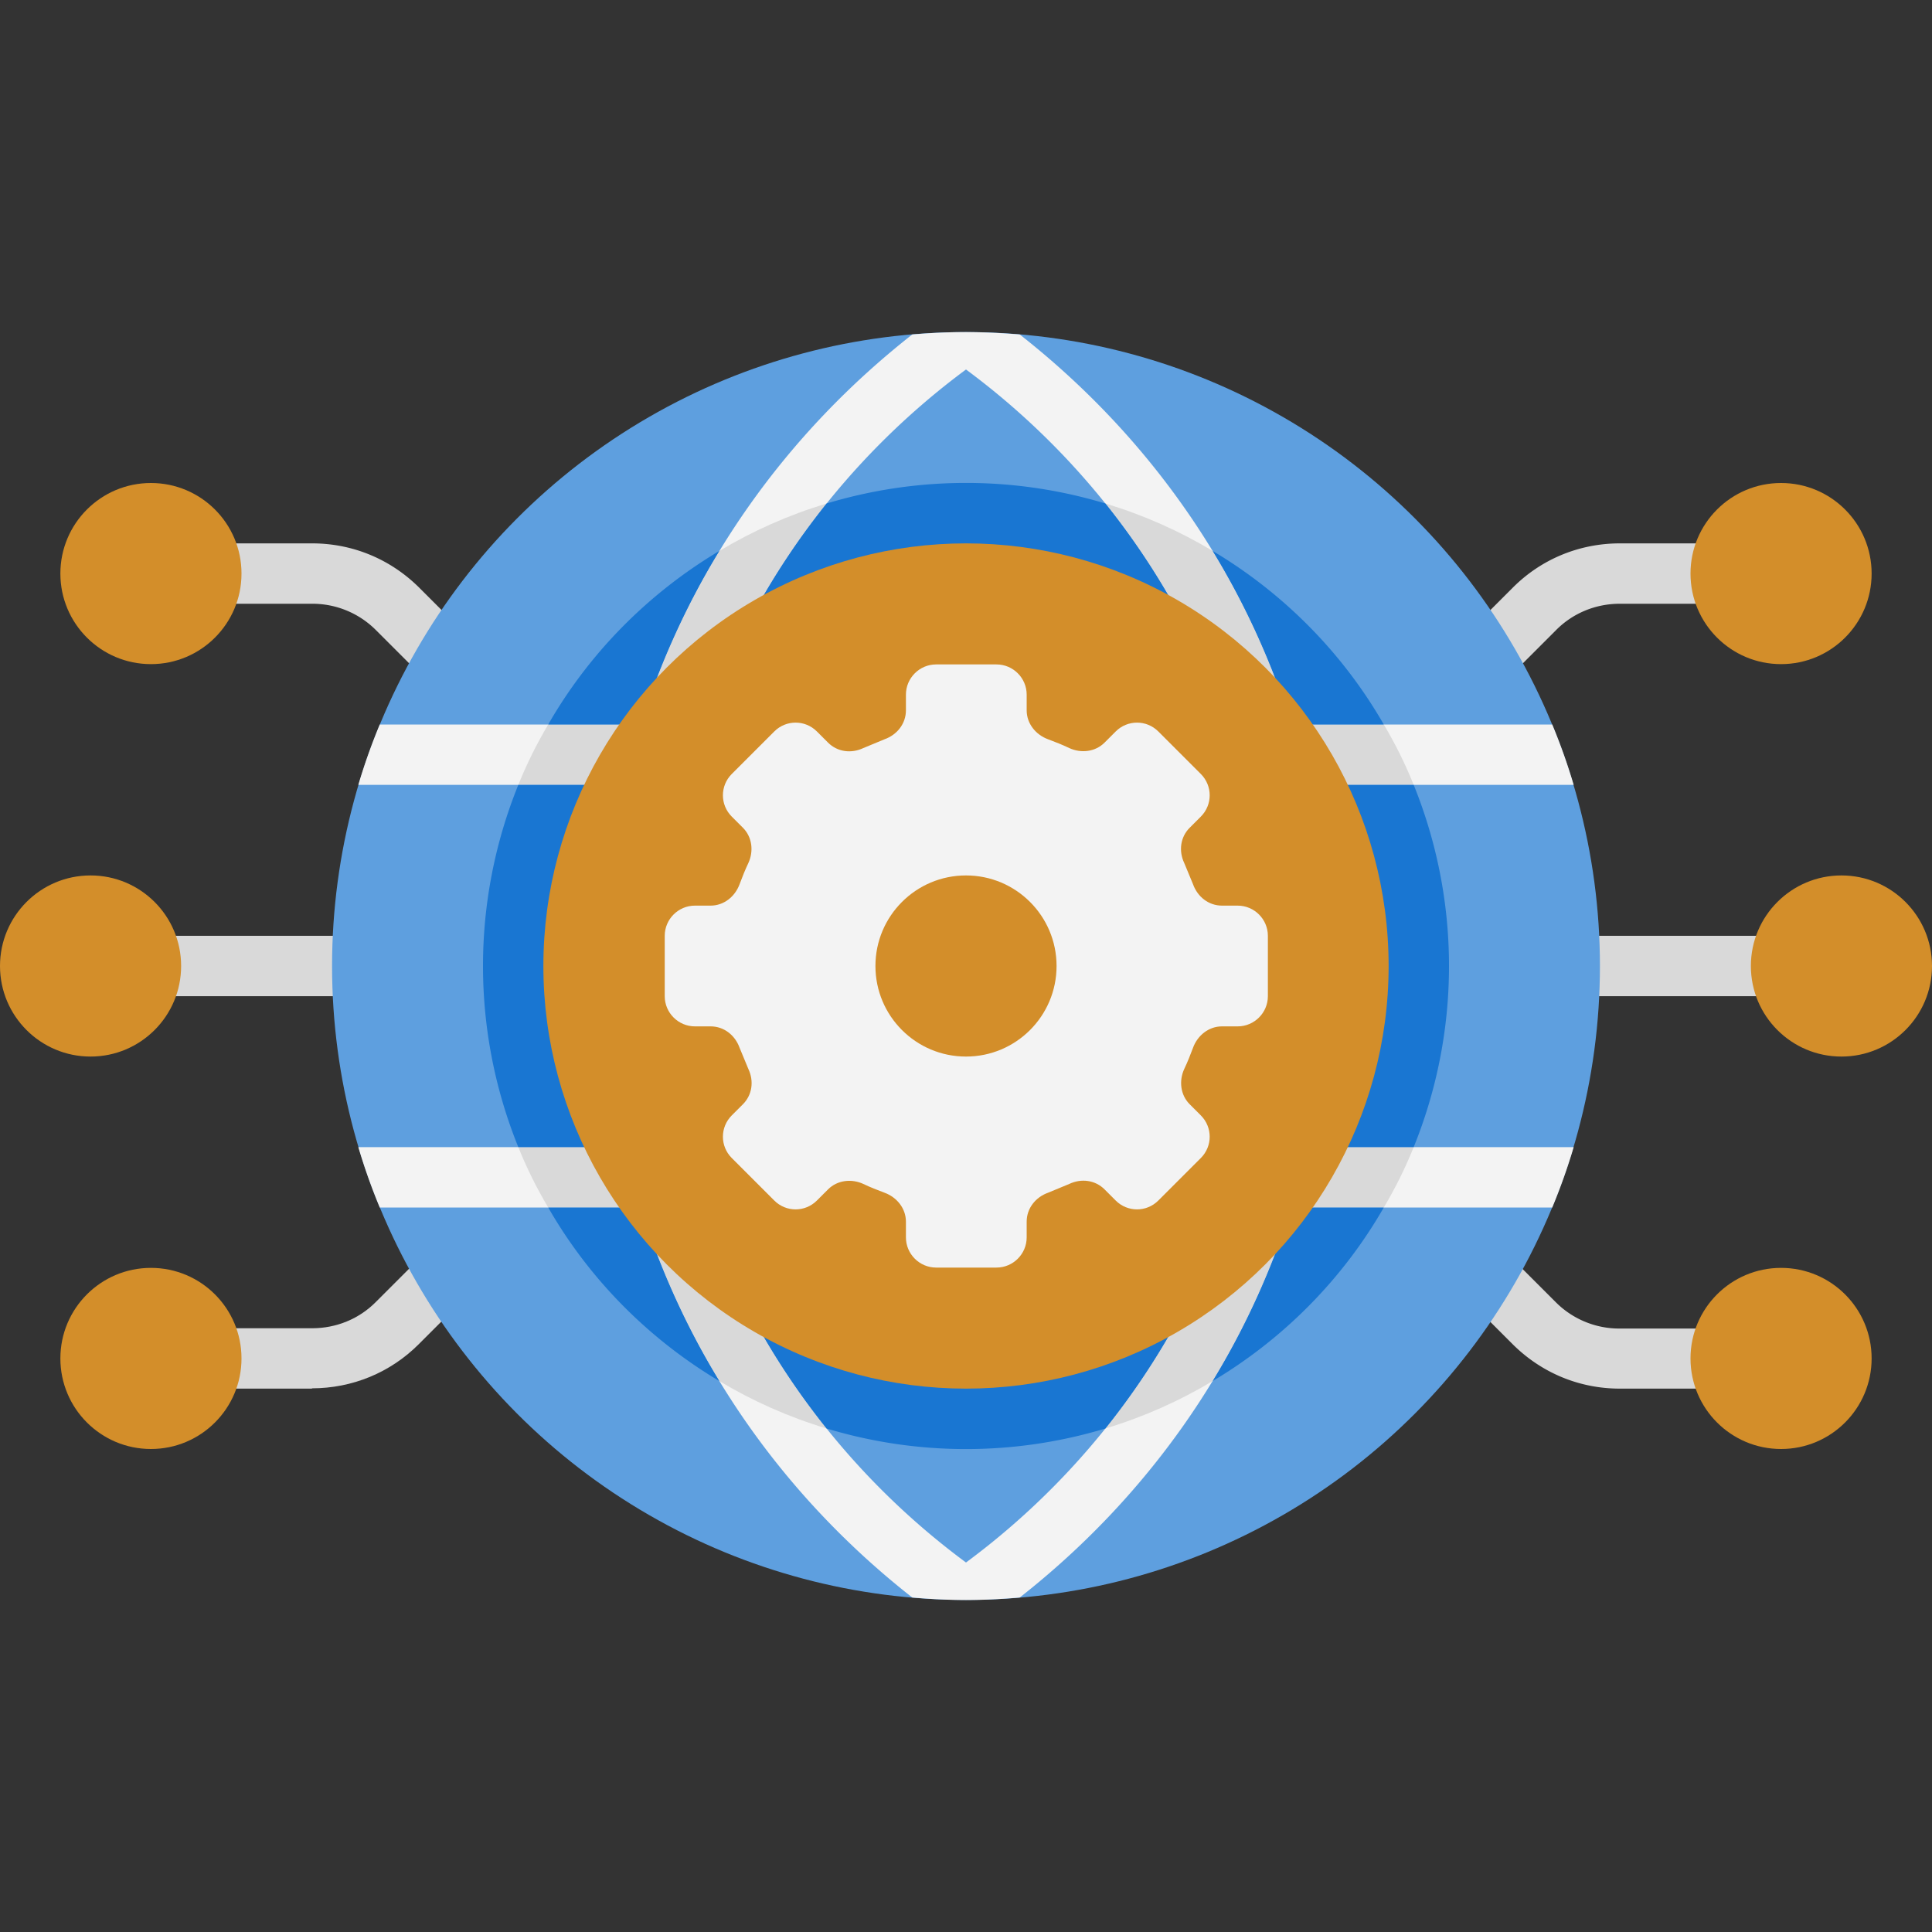<svg xmlns="http://www.w3.org/2000/svg" viewBox="0 0 64 64" xmlns:v="https://vecta.io/nano"><rect x="0" y="0" width="64" height="64" fill="#333333" stroke="none"/><path d="M45 27c-.88 0-1.34-1.07-.71-1.71l5.83-5.83c.94-.94 2.2-1.46 3.54-1.46H59c.55 0 1 .45 1 1s-.45 1-1 1h-5.34c-.8 0-1.56.31-2.12.88l-5.83 5.83A.98.98 0 0 1 45 27z" fill="#d9d9d9"/><circle cx="59" cy="19" r="3" fill="#d38e2a"/><path d="M59 46h-5.34c-1.34 0-2.59-.52-3.54-1.46l-5.83-5.83c-.39-.39-.39-1.02 0-1.41s1.02-.39 1.41 0l5.83 5.83a2.97 2.97 0 0 0 2.12.88h5.34c.55 0 1 .45 1 1s-.45 1-1 1zm2-13H51c-.55 0-1-.45-1-1s.45-1 1-1h10c.55 0 1 .45 1 1s-.45 1-1 1z" fill="#d9d9d9"/><g fill="#d38e2a"><circle cx="61" cy="32" r="3"/><circle cx="59" cy="45" r="3"/></g><path d="M19 27c-.26 0-.51-.1-.71-.29l-5.83-5.83a2.97 2.97 0 0 0-2.12-.88H5c-.55 0-1-.45-1-1s.45-1 1-1h5.34c1.34 0 2.59.52 3.54 1.46l5.83 5.83A1.01 1.01 0 0 1 19 27z" fill="#d9d9d9"/><circle cx="5" cy="19" r="3" fill="#d38e2a"/><path d="M10.34 46H5c-.55 0-1-.45-1-1s.45-1 1-1h5.34c.8 0 1.56-.31 2.12-.88l5.83-5.83c.39-.39 1.02-.39 1.41 0s.39 1.02 0 1.41l-5.83 5.83c-.94.94-2.2 1.46-3.54 1.46zM13 33H3c-.55 0-1-.45-1-1s.45-1 1-1h10c.55 0 1 .45 1 1s-.45 1-1 1z" fill="#d9d9d9"/><circle cx="32" cy="32" r="21" fill="#5e9fdf"/><g fill="#d38e2a"><circle cx="3" cy="32" r="3"/><circle cx="5" cy="45" r="3"/></g><path d="M43.32 38c.91-3.99.91-8 0-12h8.81a19.77 19.77 0 0 0-.71-2h-8.64c-1.67-5.28-4.87-9.68-9-12.92-1.24-.1-2.28-.11-3.56 0-4.14 3.25-7.33 7.65-9 12.92h-8.64a19.77 19.77 0 0 0-.71 2h8.81c-.91 3.99-.91 8 0 12h-8.81a19.77 19.77 0 0 0 .71 2h8.64c1.67 5.28 4.87 9.68 9 12.92 1.26.11 2.3.11 3.56 0 4.14-3.25 7.33-7.65 9-12.92h8.64a19.77 19.77 0 0 0 .71-2h-8.81zM32 12.24c4 2.96 7.05 7.07 8.66 11.76H23.34C24.95 19.31 28 15.2 32 12.24zm0 39.52c-3.99-2.95-7.05-7.06-8.66-11.76h17.32c-1.61 4.7-4.67 8.81-8.66 11.76zM41.26 38H22.74c-.99-3.96-.99-8.03 0-12h18.52c.99 3.96.99 8.03 0 12z" fill="#f3f3f3"/><path d="M43.32 26h3.51c-.28-.7-.61-1.36-.99-2h-3.06c-.64-2.02-1.51-3.95-2.61-5.75-1.1-.66-2.29-1.19-3.55-1.57 1.76 2.2 3.13 4.67 4.04 7.32H23.34c.91-2.65 2.28-5.12 4.04-7.32-1.26.38-2.45.91-3.55 1.57-1.1 1.8-1.97 3.73-2.61 5.75h-3.06c-.38.64-.71 1.3-.99 2h3.51c-.91 3.99-.91 8 0 12h-3.51c.28.7.61 1.36.99 2h3.06c.64 2.02 1.51 3.95 2.61 5.75 1.1.66 2.29 1.19 3.55 1.57-1.76-2.2-3.13-4.67-4.04-7.32h17.32c-.91 2.65-2.28 5.12-4.04 7.32 1.26-.38 2.45-.91 3.55-1.57 1.1-1.8 1.97-3.73 2.61-5.75h3.06c.38-.64.71-1.3.99-2h-3.51c.91-3.99.91-8 0-12zm-2.06 12H22.74c-.99-3.96-.99-8.03 0-12h18.52c.99 3.96.99 8.03 0 12z" fill="#d9d9d9"/><path d="M45.84 24h-3.06c-.64-2.02-1.51-3.95-2.61-5.75 2.35 1.4 4.31 3.38 5.67 5.75zm.99 14h-3.51c.91-3.99.91-8 0-12h3.51a15.97 15.97 0 0 1 0 12zm-.99 2c-1.36 2.37-3.32 4.35-5.67 5.75 1.1-1.8 1.97-3.73 2.61-5.75h3.06zm-5.18 0c-.91 2.65-2.28 5.12-4.04 7.32a15.98 15.98 0 0 1-9.24 0c-1.76-2.2-3.13-4.67-4.04-7.32h17.32zm-16.83 5.75c-2.35-1.4-4.31-3.38-5.67-5.75h3.06c.64 2.02 1.51 3.95 2.61 5.75zM20.68 38h-3.51a15.97 15.97 0 0 1 0-12h3.51c-.91 3.99-.91 8 0 12zm3.15-19.75c-1.1 1.8-1.97 3.73-2.61 5.75h-3.06c1.36-2.37 3.32-4.35 5.67-5.75zM40.66 24H23.34c.91-2.65 2.28-5.12 4.04-7.32a15.98 15.98 0 0 1 9.24 0c1.76 2.2 3.13 4.67 4.04 7.32z" fill="#1976d2"/><circle cx="32" cy="32" r="14" fill="#d38e2a"/><path d="M42 33v-2c0-.55-.45-1-1-1h-.52c-.44 0-.81-.29-.96-.71l-.29-.7c-.19-.4-.13-.86.18-1.17l.37-.37c.39-.39.39-1.02 0-1.41l-1.41-1.41c-.39-.39-1.02-.39-1.41 0l-.37.37c-.31.31-.78.36-1.17.18-.23-.11-.46-.2-.7-.29-.41-.15-.71-.52-.71-.96v-.52c0-.55-.45-1-1-1h-2c-.55 0-1 .45-1 1v.52c0 .44-.29.81-.71.96l-.7.29c-.4.19-.86.13-1.17-.18l-.37-.37c-.39-.39-1.02-.39-1.41 0l-1.41 1.41c-.39.39-.39 1.02 0 1.41l.37.37c.31.31.36.78.18 1.17-.11.23-.2.46-.29.7-.15.41-.52.71-.96.71h-.52c-.55 0-1 .45-1 1v2c0 .55.45 1 1 1h.52c.44 0 .81.29.96.71l.29.7c.19.4.13.86-.18 1.17l-.37.37c-.39.39-.39 1.02 0 1.41l1.41 1.41c.39.39 1.02.39 1.41 0l.37-.37c.31-.31.78-.36 1.17-.18.23.11.46.2.7.29.41.15.71.52.71.96v.52c0 .55.45 1 1 1h2c.55 0 1-.45 1-1v-.52c0-.44.29-.81.71-.96l.7-.29c.4-.19.86-.13 1.17.18l.37.37c.39.39 1.02.39 1.41 0l1.41-1.41c.39-.39.39-1.02 0-1.41l-.37-.37c-.31-.31-.36-.78-.18-1.17.11-.23.2-.46.29-.7.15-.41.52-.71.96-.71H41c.55 0 1-.45 1-1z" fill="#f3f3f3"/><circle cx="32" cy="32" r="3" fill="#d38e2a"/></svg>